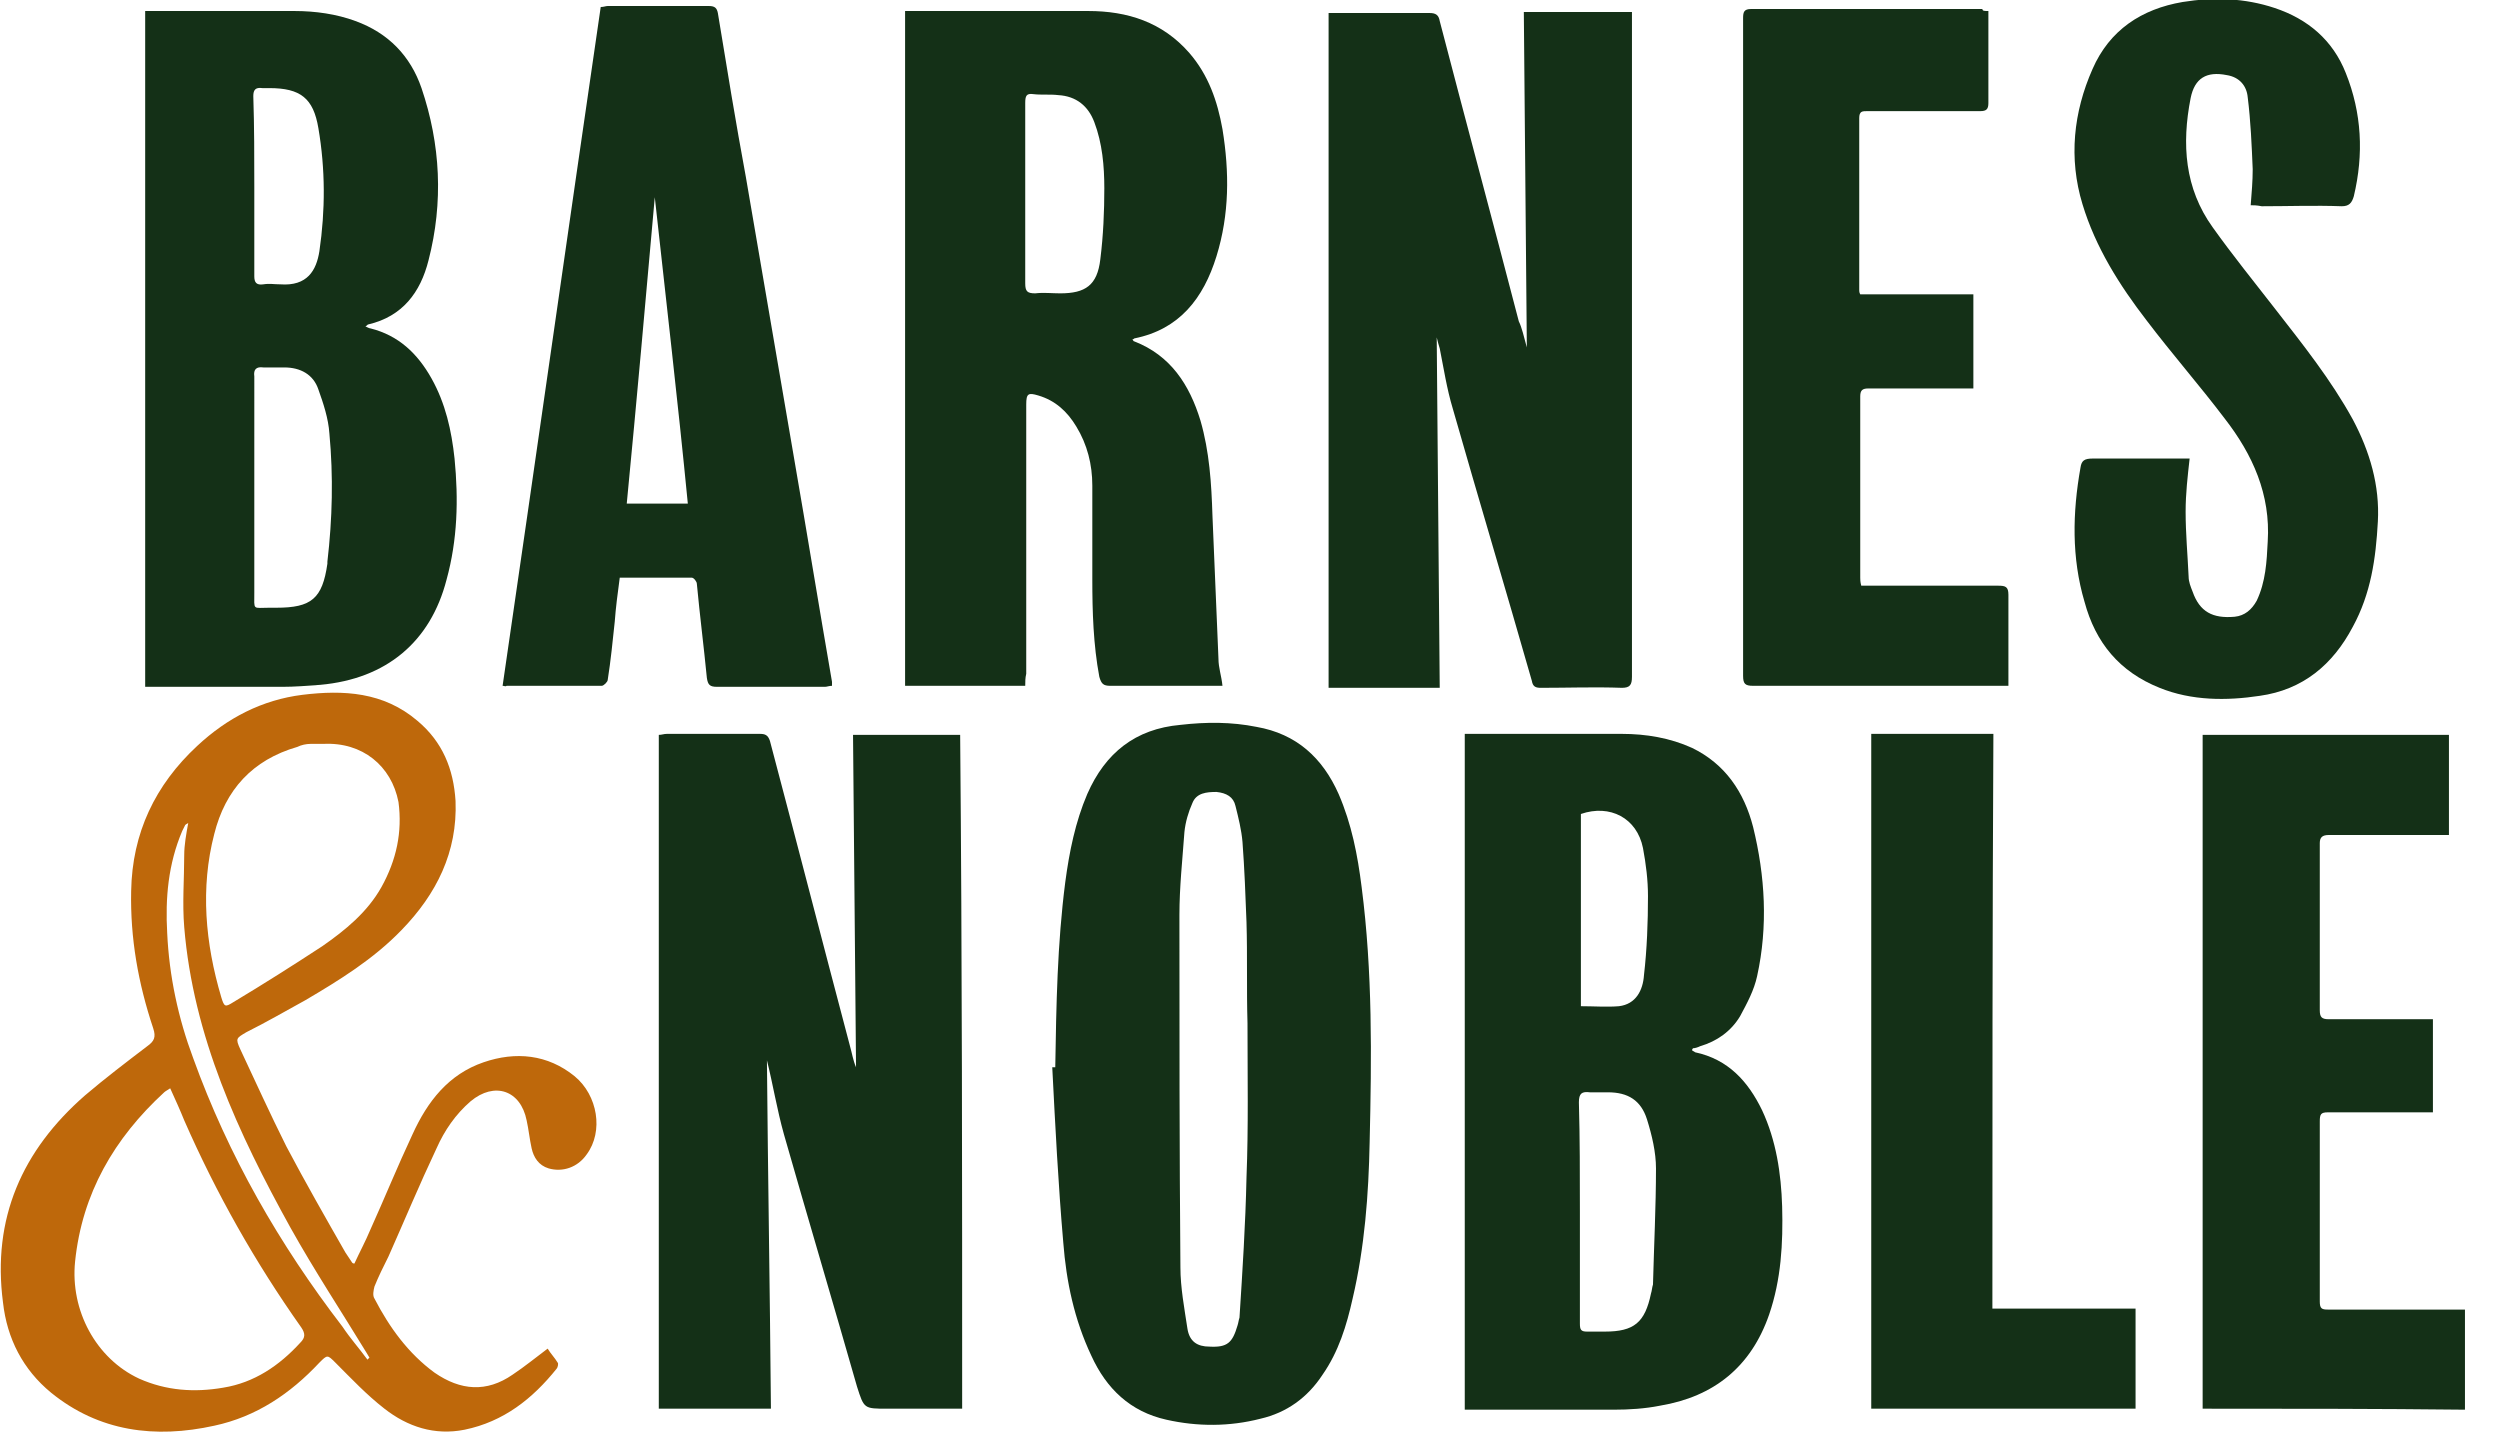 <?xml version="1.0" encoding="utf-8"?>
<!-- Generator: Adobe Illustrator 25.4.1, SVG Export Plug-In . SVG Version: 6.00 Build 0)  -->
<svg version="1.1" id="Layer_1" xmlns="http://www.w3.org/2000/svg" xmlns:xlink="http://www.w3.org/1999/xlink" x="0px" y="0px"
	 viewBox="0 0 249.7 143.3" style="enable-background:new 0 0 249.7 143.3;" xml:space="preserve">
<style type="text/css">
	.st0{fill:#264F9B;enable-background:new    ;}
	.st1{fill:#FF9900;enable-background:new    ;}
	.st2{fill:#EF4823;enable-background:new    ;}
	.st3{fill:#151D47;enable-background:new    ;}
	.st4{fill:#FFF7DE;}
	.st5{fill:#143017;}
	.st6{fill:#BE680B;}
</style>
<path class="st5" d="M152.5,34.7c-0.1-11.3-0.2-22.4-0.3-33.5c3.7,0,7.2,0,10.8,0c0,0.3,0,0.6,0,0.9c0,21.8,0,43.7,0,65.5
	c0,0.8-0.2,1.1-1,1.1c-2.7-0.1-5.4,0-8.1,0c-0.5,0-0.8-0.1-0.9-0.7c-2.6-9.1-5.3-18.1-7.9-27.2c-0.6-2-0.9-4-1.3-6
	c-0.1-0.3-0.2-0.7-0.3-1.1c0.1,11.7,0.2,23.3,0.3,35c-3.8,0-7.4,0-11.1,0c0-22.4,0-44.9,0-67.4c0.3,0,0.5,0,0.8,0c3.1,0,6.2,0,9.3,0
	c0.6,0,0.9,0.2,1,0.8c2.6,10,5.3,20,7.9,30C152,32.7,152.2,33.6,152.5,34.7z"/>
<path class="st5" d="M96.1,140.7c-2.5,0-5,0-7.5,0c-2.3,0-2.3,0-3-2.2c-2.4-8.4-4.9-16.8-7.3-25.2c-0.7-2.5-1.1-5-1.7-7.4
	c0.1,11.5,0.3,23.1,0.4,34.8c-3.8,0-7.5,0-11.2,0c0-22.4,0-44.8,0-67.3c0.3,0,0.5-0.1,0.8-0.1c3.1,0,6.2,0,9.3,0
	c0.5,0,0.8,0.1,1,0.7c2.7,10.2,5.3,20.3,8,30.5c0.2,0.7,0.3,1.4,0.6,2.1c-0.1-11-0.2-22.1-0.3-33.2c3.7,0,7.2,0,10.7,0
	C96.1,95.8,96.1,118.2,96.1,140.7z"/>
<path class="st5" d="M102.4,68.5c-4.1,0-8,0-12,0c0-22.5,0-44.9,0-67.4c0.3,0,0.6,0,0.9,0c5.8,0,11.6,0,17.4,0
	c3.9,0,7.4,1.1,10.1,4.2c1.9,2.2,2.8,4.8,3.3,7.6c0.7,4.3,0.7,8.5-0.6,12.7c-1.3,4.2-3.7,7.3-8.2,8.2c0,0-0.1,0.1-0.2,0.1
	c0.1,0.1,0.1,0.2,0.2,0.2c3.6,1.4,5.5,4.3,6.6,7.9c0.9,3.1,1.1,6.3,1.2,9.5c0.2,4.8,0.4,9.5,0.6,14.3c0,0.9,0.3,1.7,0.4,2.7
	c-0.3,0-0.6,0-0.8,0c-3.5,0-7,0-10.4,0c-0.7,0-0.9-0.2-1.1-0.9c-0.6-3.2-0.7-6.5-0.7-9.7c0-3.1,0-6.3,0-9.4c0-2.1-0.5-4.1-1.6-5.9
	c-0.9-1.5-2.1-2.6-3.8-3.1c-1-0.3-1.2-0.2-1.2,0.9c0,9,0,18,0,26.9C102.4,67.7,102.4,68.1,102.4,68.5z M102.4,19.3c0,3,0,6,0,9
	c0,0.8,0.2,1,1,1c0.8-0.1,1.7,0,2.5,0c2.5,0,3.7-0.8,4-3.4c0.3-2.4,0.4-4.8,0.4-7.1c0-2.2-0.2-4.5-1-6.6c-0.6-1.6-1.8-2.6-3.6-2.7
	c-0.8-0.1-1.7,0-2.5-0.1c-0.7-0.1-0.8,0.2-0.8,0.9C102.4,13.2,102.4,16.2,102.4,19.3z"/>
<path class="st5" d="M146.3,73.3c0.3,0,0.5,0,0.7,0c5,0,10,0,15,0c2.4,0,4.8,0.4,7,1.4c3.3,1.6,5.2,4.4,6.1,7.9
	c1.2,4.9,1.5,9.9,0.4,14.9c-0.3,1.4-1,2.7-1.7,4c-0.9,1.5-2.3,2.5-4,3c-0.2,0.1-0.5,0.2-0.7,0.2c0,0-0.1,0.1-0.1,0.2
	c0.1,0.1,0.2,0.1,0.3,0.2c3.3,0.7,5.3,2.9,6.7,5.8c1.4,3,1.9,6.3,2,9.6c0.1,3.7-0.1,7.3-1.3,10.8c-1.8,5.2-5.5,8.2-10.9,9.1
	c-1.5,0.3-3.1,0.4-4.6,0.4c-4.6,0-9.3,0-13.9,0c-0.3,0-0.6,0-1,0C146.3,118.2,146.3,95.8,146.3,73.3z M157.8,121c0,3.7,0,7.5,0,11.2
	c0,0.6,0.1,0.8,0.7,0.8c0.6,0,1.2,0,1.8,0c2.9,0,4-0.9,4.6-3.8c0.1-0.3,0.1-0.6,0.2-0.9c0.1-3.9,0.3-7.8,0.3-11.6
	c0-1.6-0.4-3.3-0.9-4.9c-0.6-1.9-1.9-2.7-3.9-2.7c-0.6,0-1.2,0-1.8,0c-0.8-0.1-1.1,0.1-1.1,1C157.8,113.7,157.8,117.3,157.8,121z
	 M157.9,100.5c1.3,0,2.6,0.1,3.8,0c1.7-0.2,2.4-1.6,2.5-3.1c0.3-2.6,0.4-5.3,0.4-7.9c0-1.6-0.2-3.2-0.5-4.8c-0.6-3-3.3-4.4-6.2-3.4
	C157.9,87.7,157.9,94.1,157.9,100.5z"/>
<path class="st5" d="M14.5,68.6c0-22.6,0-45,0-67.5c0.3,0,0.6,0,0.9,0c4.7,0,9.3,0,14,0c2.1,0,4.2,0.3,6.1,1
	c3.3,1.2,5.5,3.5,6.6,6.7c1.9,5.6,2.2,11.4,0.7,17.2c-0.8,3.2-2.6,5.6-6,6.4c-0.1,0-0.1,0.1-0.3,0.2c0.2,0.1,0.4,0.2,0.5,0.2
	c2.8,0.7,4.7,2.5,6.1,5c1.4,2.5,2,5.2,2.3,8c0.4,4.1,0.3,8.1-0.8,12.1c-1.6,6.2-6,9.9-12.6,10.5c-1.3,0.1-2.6,0.2-3.8,0.2
	c-4.2,0-8.5,0-12.7,0C15.2,68.6,14.9,68.6,14.5,68.6z M25.4,48.7c0,3.5,0,7,0,10.5c0,1.8-0.2,1.5,1.5,1.5c0.2,0,0.4,0,0.7,0
	c3.5,0,4.6-0.9,5.1-4.4c0-0.1,0-0.1,0-0.2c0.5-4.3,0.6-8.5,0.2-12.8c-0.1-1.5-0.6-3-1.1-4.4c-0.5-1.5-1.8-2.2-3.4-2.2
	c-0.7,0-1.4,0-2.1,0c-0.7-0.1-1,0.2-0.9,0.9C25.4,41.4,25.4,45.1,25.4,48.7z M25.4,18.7c0,3,0,5.9,0,8.9c0,0.6,0.2,0.9,0.9,0.8
	c0.6-0.1,1.1,0,1.7,0c2.7,0.2,3.6-1.4,3.9-3.3c0.6-4.1,0.6-8.2-0.1-12.3c-0.5-3-1.8-4-4.9-4c-0.2,0-0.4,0-0.7,0
	c-0.7-0.1-0.9,0.2-0.9,0.8C25.4,12.7,25.4,15.7,25.4,18.7z"/>
<path class="st5" d="M105.4,106.6c0.1-6.2,0.2-12.3,1-18.5c0.4-3,1-6,2.2-8.8c1.8-4.1,4.8-6.5,9.3-6.9c2.6-0.3,5.1-0.3,7.6,0.2
	c4,0.7,6.6,3.1,8.2,6.7c1.3,3,1.9,6.1,2.3,9.3c1.1,8.5,1,17,0.8,25.5c-0.1,5.2-0.5,10.5-1.7,15.6c-0.6,2.7-1.4,5.3-3,7.6
	c-1.5,2.3-3.6,3.8-6.2,4.4c-3.1,0.8-6.3,0.8-9.4,0.1c-3.6-0.8-6-3.1-7.5-6.4c-1.7-3.6-2.5-7.4-2.8-11.3c-0.5-5.8-0.8-11.6-1.1-17.5
	C105.2,106.6,105.3,106.6,105.4,106.6z M124.6,102.2C124.5,102.2,124.5,102.2,124.6,102.2c-0.1-3.4,0-6.7-0.1-10.1
	c-0.1-2.7-0.2-5.3-0.4-8c-0.1-1.2-0.4-2.4-0.7-3.6c-0.2-0.9-0.9-1.3-1.9-1.4c-1,0-2,0.1-2.4,1.1c-0.4,0.9-0.7,1.9-0.8,2.9
	c-0.2,2.8-0.5,5.5-0.5,8.3c0,11.7,0,23.5,0.1,35.2c0,2,0.4,4.1,0.7,6.1c0.2,1.3,1,1.8,2.2,1.8c1.8,0.1,2.3-0.4,2.8-2.1
	c0.1-0.3,0.1-0.5,0.2-0.8c0.3-4.7,0.6-9.3,0.7-14C124.7,112.6,124.6,107.4,124.6,102.2z"/>
<path class="st5" d="M50.2,68.5c3.3-22.6,6.5-45.2,9.8-67.8c0.3,0,0.5-0.1,0.7-0.1c3.4,0,6.7,0,10.1,0c0.6,0,0.8,0.2,0.9,0.7
	c0.9,5.5,1.8,11,2.8,16.4c1.6,9.3,3.2,18.7,4.8,28c1.3,7.5,2.5,14.9,3.8,22.4c0,0.1,0,0.2,0,0.4c-0.3,0-0.5,0.1-0.7,0.1
	c-3.6,0-7.2,0-10.8,0c-0.7,0-0.9-0.2-1-0.9c-0.3-3.1-0.7-6.2-1-9.4c0-0.2-0.3-0.6-0.5-0.6c-2.4,0-4.8,0-7.2,0
	c-0.2,1.5-0.4,3-0.5,4.4c-0.2,1.9-0.4,3.9-0.7,5.8c0,0.2-0.4,0.6-0.6,0.6c-3.2,0-6.3,0-9.5,0C50.5,68.6,50.4,68.5,50.2,68.5z
	 M65.4,19.7c-0.9,10.1-1.8,20.3-2.8,30.6c2.1,0,4.1,0,6.1,0C67.7,40,66.5,29.8,65.4,19.7z"/>
<path class="st6" d="M35.4,126.2c0.5-1.1,1.1-2.2,1.6-3.4c1.4-3.1,2.7-6.3,4.2-9.5c1.5-3.3,3.6-6,7.1-7.2c3.2-1.1,6.4-0.8,9.1,1.4
	c2.3,1.9,2.9,5.5,1.2,7.8c-0.9,1.3-2.4,1.8-3.8,1.4c-1-0.3-1.5-1.1-1.7-2c-0.2-0.9-0.3-1.9-0.5-2.8c-0.6-3-3.2-3.9-5.6-1.9
	c-1.5,1.3-2.6,2.9-3.4,4.7c-1.7,3.6-3.2,7.2-4.8,10.8c-0.5,1-1,2-1.4,3c-0.1,0.4-0.2,0.9,0,1.2c1.5,2.9,3.4,5.5,6,7.4
	c2.6,1.8,5.2,2,7.8,0.2c1.2-0.8,2.3-1.7,3.5-2.6c0.3,0.5,0.7,0.9,1,1.4c0.1,0.1,0,0.5-0.1,0.6c-2.4,3-5.3,5.3-9.2,6.1
	c-3,0.6-5.7-0.3-8-2.1c-1.8-1.4-3.3-3-4.9-4.6c-0.8-0.8-0.8-0.8-1.6,0c-2.9,3.1-6.3,5.4-10.5,6.3c-5.9,1.3-11.5,0.6-16.3-3.3
	c-2.8-2.3-4.4-5.4-4.8-9c-1.1-8.4,1.9-15.2,8.2-20.7c2-1.7,4.1-3.3,6.2-4.9c0.7-0.5,0.9-0.9,0.6-1.8c-1.5-4.5-2.3-9-2.2-13.7
	c0.1-5.8,2.4-10.6,6.6-14.5c3-2.8,6.5-4.6,10.5-5.1c4.1-0.5,8.1-0.3,11.5,2.6c2.5,2.1,3.6,4.8,3.8,8c0.2,5.1-1.9,9.3-5.4,12.9
	c-2.8,2.9-6.2,5-9.6,7c-2,1.1-3.9,2.2-5.9,3.2c-1,0.6-1.1,0.6-0.6,1.7c1.5,3.2,3,6.5,4.6,9.7c1.9,3.6,3.9,7.1,5.9,10.6
	c0.2,0.3,0.4,0.6,0.6,0.9C35.2,126.2,35.3,126.2,35.4,126.2z M17,108.7c-0.3,0.2-0.5,0.3-0.6,0.4c-5,4.6-8.2,10.1-8.9,16.9
	c-0.5,4.9,2.1,9.7,6.4,11.7c2.7,1.2,5.5,1.4,8.4,0.9c3.1-0.5,5.6-2.2,7.7-4.5c0.5-0.5,0.5-0.9,0.1-1.5c-4.6-6.5-8.5-13.4-11.7-20.7
	C18,110.9,17.5,109.8,17,108.7z M32.3,74.3c-0.4,0-0.9,0-1.3,0c-0.4,0-0.9,0.1-1.3,0.3c-4.5,1.3-7.2,4.3-8.3,8.7
	c-1.4,5.4-0.9,10.9,0.7,16.3c0.3,1,0.4,1,1.2,0.5c3-1.8,6-3.7,8.9-5.6c2.3-1.6,4.5-3.4,5.9-5.9c1.5-2.7,2.1-5.5,1.7-8.5
	C39.1,76.5,36.2,74.1,32.3,74.3z M36.7,135.8c0.1-0.1,0.1-0.1,0.2-0.2c-0.1-0.2-0.2-0.3-0.3-0.5c-2.5-4.1-5.2-8.2-7.6-12.5
	c-5.2-9.4-9.7-19.1-10.6-30c-0.2-2.4,0-4.8,0-7.2c0-1,0.2-2.1,0.4-3.2c-0.2,0.1-0.3,0.2-0.3,0.2c-0.1,0.2-0.2,0.4-0.3,0.6
	c-1.4,3.3-1.7,6.7-1.5,10.2c0.2,4.3,1.1,8.5,2.6,12.5c3.5,9.7,8.6,18.6,14.9,26.8C35,133.7,35.9,134.7,36.7,135.8z"/>
<path class="st5" d="M224.8,20.5c0.1-1.3,0.2-2.4,0.2-3.6c-0.1-2.4-0.2-4.8-0.5-7.2c-0.1-1.1-0.8-2-2.1-2.2c-2-0.4-3.2,0.3-3.6,2.3
	c-0.9,4.6-0.6,9,2.2,12.9c2,2.8,4.1,5.4,6.2,8.1c2.8,3.6,5.6,7.1,7.8,11.1c1.7,3.2,2.7,6.6,2.5,10.2c-0.2,3.7-0.7,7.2-2.5,10.5
	c-2,3.8-5,6.3-9.3,6.9c-3.3,0.5-6.8,0.5-10-0.8c-4-1.6-6.4-4.5-7.5-8.6c-1.3-4.4-1.2-8.9-0.4-13.4c0.1-0.7,0.4-0.9,1.2-0.9
	c3,0,6,0,8.9,0c0.3,0,0.5,0,0.8,0c-0.2,1.8-0.4,3.5-0.4,5.3c0,2.2,0.2,4.3,0.3,6.5c0,0.5,0.2,1,0.4,1.5c0.7,2,2,2.7,4.2,2.5
	c1-0.1,1.7-0.7,2.2-1.6c0.9-1.9,1-3.9,1.1-5.9c0.3-4.7-1.5-8.7-4.3-12.3c-2.5-3.3-5.3-6.5-7.8-9.8c-2.7-3.5-5.1-7.3-6.4-11.6
	c-1.4-4.6-0.9-9.2,1-13.5c1.7-3.9,4.9-6,9-6.7c3.1-0.5,6.2-0.4,9.2,0.6c3.3,1.1,5.8,3.2,7.1,6.5c1.6,4,1.8,8.1,0.8,12.3
	c-0.2,0.7-0.5,1-1.2,1c-2.7-0.1-5.3,0-8,0C225.4,20.5,225.1,20.5,224.8,20.5z"/>
<path class="st5" d="M220,140.7c0-22.5,0-44.9,0-67.3c8.2,0,16.4,0,24.6,0c0,3.3,0,6.6,0,10c-0.3,0-0.6,0-1,0c-3.7,0-7.3,0-11,0
	c-0.6,0-0.9,0.2-0.9,0.8c0,5.6,0,11.1,0,16.7c0,0.7,0.2,0.9,0.9,0.9c3.2,0,6.3,0,9.5,0c0.3,0,0.6,0,0.9,0c0,3.1,0,6.2,0,9.3
	c-0.4,0-0.7,0-1,0c-3.2,0-6.3,0-9.5,0c-0.7,0-0.8,0.2-0.8,0.9c0,6,0,12,0,18c0,0.7,0.2,0.8,0.8,0.8c4.2,0,8.4,0,12.6,0
	c0.3,0,0.7,0,1.1,0c0,3.3,0,6.6,0,10C237.5,140.7,228.8,140.7,220,140.7z"/>
<path class="st5" d="M198.6,1.1c0,1,0,2,0,2.9c0,2.1,0,4.2,0,6.3c0,0.6-0.2,0.8-0.8,0.8c-3.8,0-7.5,0-11.3,0c-0.5,0-0.8,0-0.8,0.7
	c0,5.7,0,11.5,0,17.2c0,0.1,0,0.2,0.1,0.4c3.7,0,7.5,0,11.3,0c0,3.2,0,6.2,0,9.4c-0.4,0-0.7,0-1,0c-3.2,0-6.3,0-9.5,0
	c-0.6,0-0.8,0.2-0.8,0.8c0,6,0,12.1,0,18.1c0,0.2,0,0.4,0.1,0.8c0.4,0,0.7,0,1,0c4.2,0,8.5,0,12.7,0c0.7,0,1,0.1,1,0.9
	c0,2.8,0,5.6,0,8.3c0,0.2,0,0.5,0,0.8c-0.3,0-0.6,0-0.9,0c-8.2,0-16.4,0-24.6,0c-0.8,0-1-0.2-1-1c0-21.9,0-43.8,0-65.7
	c0-0.6,0.1-0.9,0.8-0.9c7.7,0,15.4,0,23.1,0C198,1.1,198.2,1.1,198.6,1.1z"/>
<path class="st5" d="M199,130.7c4.8,0,9.5,0,14.3,0c0,3.4,0,6.7,0,10c-8.8,0-17.6,0-26.4,0c0-22.5,0-44.9,0-67.4c4,0,8.1,0,12.2,0
	C199,92.4,199,111.5,199,130.7z"/>
</svg>

